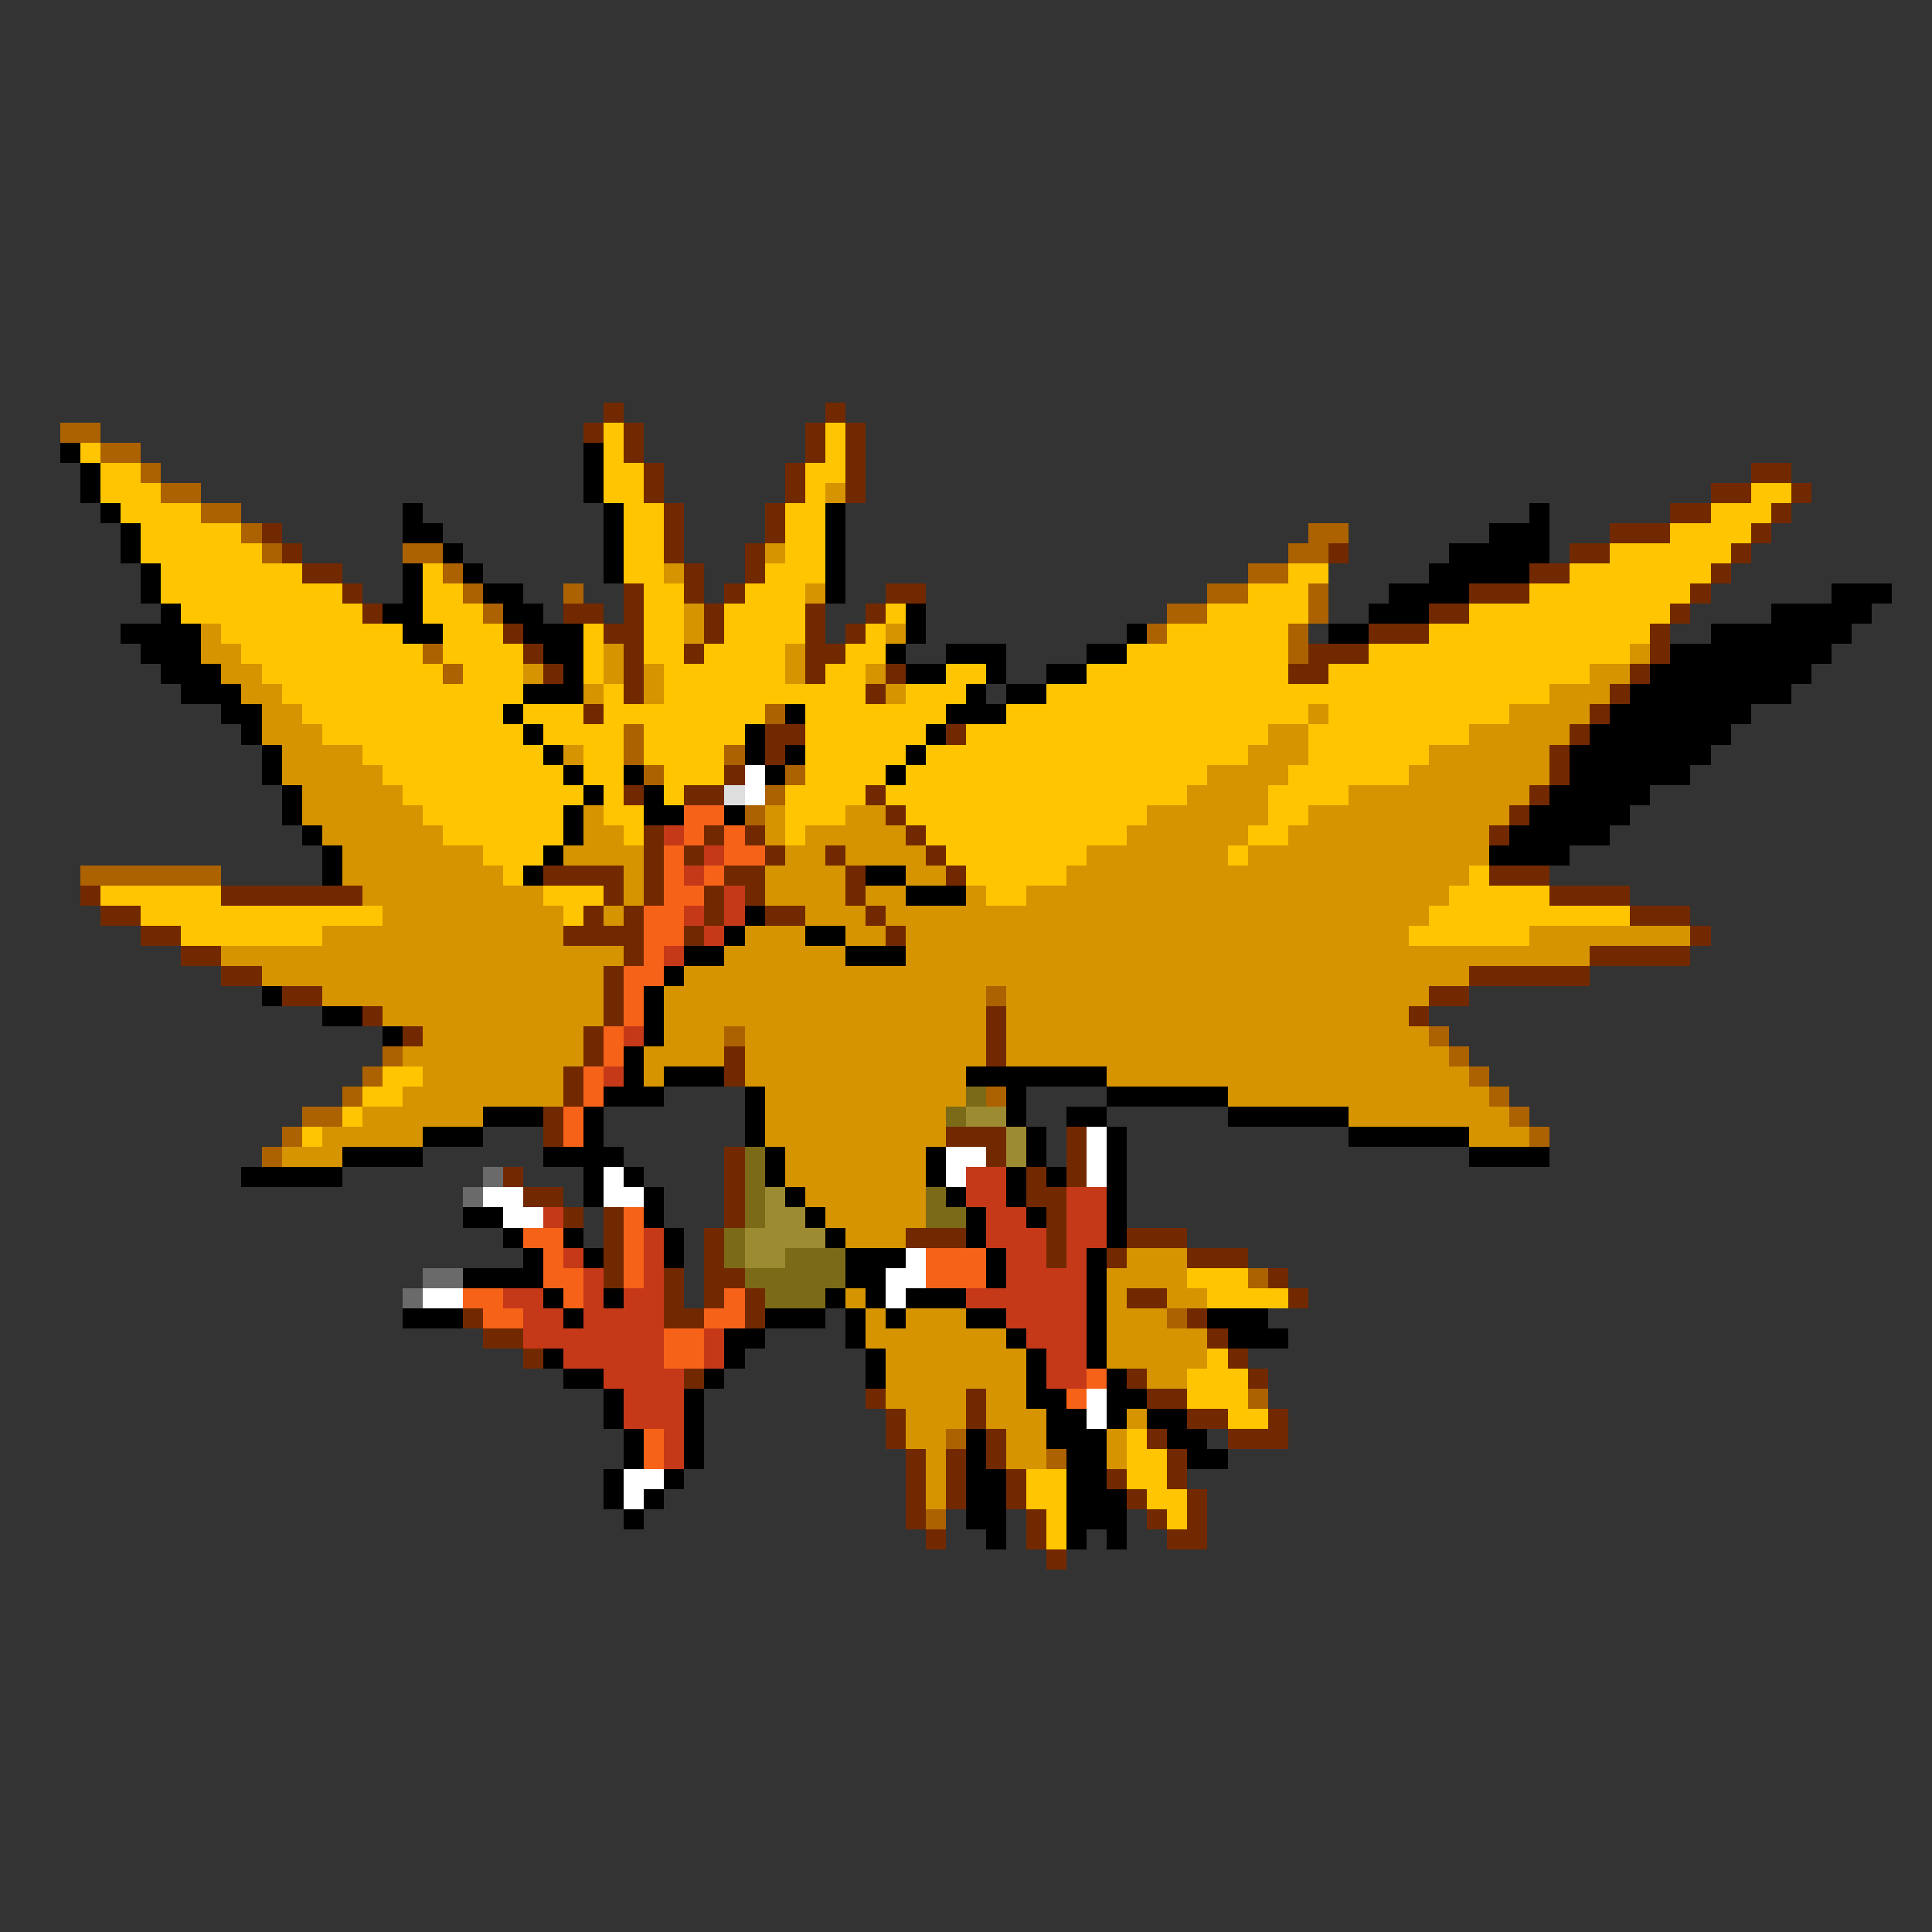 <svg xmlns="http://www.w3.org/2000/svg" viewBox="0 -0.5 96 96" shape-rendering="crispEdges">
<rect x="0" y="-0.5" width="96" height="96" fill="#333333" stroke="none"/>
<path stroke="#732900" d="M30 20h1M41 20h1M29 21h1M31 21h1M40 21h1M42 21h1M31 22h1M40 22h1M42 22h1M32 23h1M39 23h1M42 23h1M87 23h2M32 24h1M39 24h1M42 24h1M85 24h2M89 24h1M33 25h1M38 25h1M83 25h2M88 25h1M13 26h1M33 26h1M38 26h1M80 26h3M87 26h1M14 27h1M33 27h1M37 27h1M66 27h1M78 27h2M86 27h1M15 28h2M34 28h1M37 28h1M76 28h2M85 28h1M17 29h1M31 29h1M34 29h1M36 29h1M44 29h2M73 29h3M84 29h1M18 30h1M28 30h2M31 30h1M35 30h1M40 30h1M43 30h1M71 30h2M83 30h1M25 31h1M30 31h2M35 31h1M40 31h1M42 31h1M68 31h3M82 31h1M26 32h1M31 32h1M34 32h1M40 32h2M65 32h3M82 32h1M27 33h1M31 33h1M40 33h1M44 33h1M64 33h2M81 33h1M31 34h1M43 34h1M80 34h1M29 35h1M79 35h1M38 36h2M47 36h1M78 36h1M38 37h1M77 37h1M36 38h1M77 38h1M31 39h1M34 39h2M43 39h1M76 39h1M44 40h1M75 40h1M32 41h1M35 41h1M37 41h1M45 41h1M74 41h1M32 42h1M34 42h1M38 42h1M41 42h1M46 42h1M27 43h4M32 43h1M36 43h2M42 43h1M47 43h1M74 43h3M4 44h1M11 44h7M30 44h1M32 44h1M35 44h1M37 44h1M42 44h1M77 44h4M5 45h2M29 45h1M31 45h1M35 45h1M38 45h2M43 45h1M81 45h3M7 46h2M28 46h4M34 46h1M44 46h1M84 46h1M9 47h2M31 47h1M79 47h5M11 48h2M30 48h1M73 48h6M14 49h2M30 49h1M71 49h2M18 50h1M30 50h1M49 50h1M70 50h1M20 51h1M29 51h1M49 51h1M29 52h1M36 52h1M49 52h1M28 53h1M36 53h1M28 54h1M27 55h1M27 56h1M47 56h3M53 56h1M36 57h1M49 57h1M53 57h1M25 58h1M36 58h1M51 58h1M53 58h1M26 59h2M36 59h1M51 59h2M28 60h1M30 60h1M36 60h1M52 60h1M30 61h1M35 61h1M45 61h3M52 61h1M56 61h3M30 62h1M35 62h1M52 62h1M55 62h1M59 62h3M30 63h1M33 63h1M35 63h2M63 63h1M33 64h1M35 64h1M37 64h1M56 64h2M64 64h1M23 65h1M33 65h2M37 65h1M59 65h1M24 66h2M60 66h1M26 67h1M61 67h1M34 68h1M56 68h1M62 68h1M43 69h1M48 69h1M57 69h2M44 70h1M48 70h1M59 70h2M63 70h1M44 71h1M49 71h1M57 71h1M61 71h3M45 72h1M47 72h1M49 72h1M58 72h1M45 73h1M47 73h1M50 73h1M55 73h1M58 73h1M45 74h1M47 74h1M50 74h1M56 74h1M59 74h1M45 75h1M51 75h1M57 75h1M59 75h1M46 76h1M51 76h1M58 76h2M52 77h1" />
<path stroke="#ac6200" d="M3 21h2M5 22h2M7 23h1M8 24h2M10 25h2M12 26h1M65 26h2M13 27h1M20 27h2M64 27h2M22 28h1M62 28h2M23 29h1M28 29h1M60 29h2M65 29h1M24 30h1M58 30h2M65 30h1M57 31h1M64 31h1M21 32h1M64 32h1M22 33h1M38 35h1M31 36h1M31 37h1M36 37h1M32 38h1M39 38h1M38 39h1M37 40h1M4 43h7M49 49h1M36 51h1M71 51h1M19 52h1M72 52h1M18 53h1M73 53h1M17 54h1M49 54h1M74 54h1M15 55h2M75 55h1M14 56h1M76 56h1M13 57h1M62 63h1M58 65h1M62 69h1M47 71h1M52 72h1M46 75h1" />
<path stroke="#ffc500" d="M30 21h1M41 21h1M4 22h1M30 22h1M41 22h1M5 23h2M30 23h2M40 23h2M5 24h3M30 24h2M40 24h1M87 24h2M6 25h4M31 25h2M39 25h2M85 25h3M7 26h5M31 26h2M39 26h2M83 26h4M7 27h6M31 27h2M39 27h2M80 27h6M8 28h7M21 28h1M31 28h2M38 28h3M64 28h2M78 28h7M8 29h9M21 29h2M32 29h2M37 29h3M62 29h3M76 29h8M9 30h9M21 30h3M32 30h2M36 30h4M44 30h1M60 30h5M73 30h10M11 31h9M22 31h3M29 31h1M32 31h2M36 31h4M43 31h1M58 31h6M71 31h11M12 32h9M22 32h4M29 32h1M32 32h2M35 32h4M42 32h2M56 32h8M68 32h13M13 33h9M23 33h3M29 33h1M33 33h6M41 33h2M47 33h2M54 33h10M66 33h13M14 34h12M30 34h1M33 34h10M45 34h3M52 34h25M15 35h10M26 35h3M30 35h8M40 35h7M50 35h15M66 35h9M16 36h10M27 36h4M32 36h5M40 36h6M48 36h15M65 36h8M18 37h9M29 37h2M32 37h4M40 37h5M46 37h16M65 37h6M19 38h9M29 38h2M33 38h3M40 38h4M45 38h15M64 38h6M20 39h9M30 39h1M33 39h1M39 39h4M44 39h15M63 39h4M21 40h7M30 40h2M39 40h3M45 40h12M63 40h2M22 41h6M31 41h1M39 41h1M46 41h10M62 41h2M24 42h3M47 42h7M61 42h1M25 43h1M48 43h5M73 43h1M5 44h6M27 44h3M49 44h2M72 44h5M7 45h12M28 45h1M71 45h10M9 46h7M70 46h6M19 53h2M18 54h2M17 55h1M15 56h1M59 63h3M60 64h4M60 67h1M59 68h3M59 69h3M61 70h2M56 71h1M56 72h2M51 73h2M56 73h2M51 74h2M57 74h2M52 75h1M58 75h1M52 76h1" />
<path stroke="#000000" d="M3 22h1M29 22h1M4 23h1M29 23h1M4 24h1M29 24h1M5 25h1M20 25h1M30 25h1M41 25h1M76 25h1M6 26h1M20 26h2M30 26h1M41 26h1M74 26h3M6 27h1M22 27h1M30 27h1M41 27h1M72 27h5M7 28h1M20 28h1M23 28h1M30 28h1M41 28h1M71 28h5M7 29h1M20 29h1M24 29h2M41 29h1M69 29h4M91 29h3M8 30h1M19 30h2M25 30h2M45 30h1M68 30h3M88 30h5M6 31h4M20 31h2M26 31h3M45 31h1M56 31h1M66 31h2M85 31h7M7 32h3M27 32h2M44 32h1M47 32h3M54 32h2M83 32h8M8 33h3M28 33h1M45 33h2M49 33h1M52 33h2M82 33h8M9 34h3M26 34h3M48 34h1M50 34h2M81 34h8M11 35h2M25 35h1M39 35h1M47 35h3M80 35h7M12 36h1M26 36h1M37 36h1M46 36h1M79 36h7M13 37h1M27 37h1M37 37h1M39 37h1M45 37h1M78 37h7M13 38h1M28 38h1M31 38h1M38 38h1M44 38h1M78 38h6M14 39h1M29 39h1M32 39h1M77 39h5M14 40h1M28 40h1M32 40h2M36 40h1M76 40h5M15 41h1M28 41h1M75 41h5M16 42h1M27 42h1M74 42h4M16 43h1M26 43h1M43 43h2M45 44h3M37 45h1M36 46h1M40 46h2M34 47h2M42 47h3M33 48h1M13 49h1M32 49h1M16 50h2M32 50h1M19 51h1M32 51h1M31 52h1M31 53h1M33 53h3M48 53h7M30 54h3M37 54h1M50 54h1M55 54h6M24 55h3M29 55h1M37 55h1M50 55h1M53 55h2M61 55h6M21 56h3M29 56h1M37 56h1M51 56h1M55 56h1M67 56h6M17 57h4M27 57h4M38 57h1M46 57h1M51 57h1M55 57h1M73 57h4M12 58h5M29 58h1M31 58h1M38 58h1M46 58h1M50 58h1M52 58h1M55 58h1M29 59h1M32 59h1M39 59h1M47 59h1M50 59h1M55 59h1M23 60h2M32 60h1M40 60h1M48 60h1M51 60h1M55 60h1M25 61h1M28 61h1M33 61h1M41 61h1M48 61h1M55 61h1M26 62h1M29 62h1M33 62h1M42 62h3M49 62h1M54 62h1M23 63h4M42 63h2M49 63h1M54 63h1M27 64h1M30 64h1M41 64h1M43 64h1M45 64h3M54 64h1M20 65h3M28 65h1M38 65h3M42 65h1M44 65h1M48 65h2M54 65h1M60 65h3M36 66h2M42 66h1M50 66h1M54 66h1M61 66h3M27 67h1M36 67h1M43 67h1M51 67h1M54 67h1M28 68h2M35 68h1M43 68h1M51 68h1M55 68h1M30 69h1M34 69h1M51 69h2M55 69h2M30 70h1M34 70h1M52 70h2M55 70h1M57 70h2M31 71h1M34 71h1M48 71h1M52 71h3M58 71h2M31 72h1M34 72h1M48 72h1M53 72h2M59 72h2M30 73h1M33 73h1M48 73h2M53 73h2M30 74h1M32 74h1M48 74h2M53 74h3M31 75h1M48 75h2M53 75h3M49 76h1M53 76h1M55 76h1" />
<path stroke="#d59400" d="M41 24h1M38 27h1M33 28h1M40 29h1M34 30h1M10 31h1M34 31h1M44 31h1M10 32h2M30 32h1M39 32h1M81 32h1M11 33h2M26 33h1M30 33h1M32 33h1M39 33h1M43 33h1M79 33h2M12 34h2M29 34h1M32 34h1M44 34h1M77 34h3M13 35h2M65 35h1M75 35h4M13 36h3M63 36h2M73 36h5M14 37h4M28 37h1M62 37h3M71 37h6M14 38h5M60 38h4M70 38h7M15 39h5M59 39h4M67 39h9M15 40h6M29 40h1M38 40h1M42 40h2M57 40h6M65 40h10M16 41h6M29 41h2M38 41h1M40 41h5M56 41h6M64 41h10M17 42h7M28 42h4M39 42h2M42 42h4M54 42h7M62 42h12M17 43h8M31 43h1M38 43h4M45 43h2M53 43h20M18 44h9M31 44h1M38 44h4M43 44h2M48 44h1M51 44h21M19 45h9M30 45h1M40 45h3M44 45h27M16 46h12M37 46h3M42 46h2M45 46h25M76 46h8M11 47h20M36 47h6M45 47h34M13 48h17M34 48h39M16 49h14M33 49h16M50 49h21M19 50h11M33 50h16M50 50h20M21 51h8M33 51h3M37 51h12M50 51h21M20 52h9M32 52h4M37 52h12M50 52h22M21 53h7M32 53h1M37 53h11M55 53h18M20 54h8M38 54h10M61 54h13M18 55h6M38 55h9M67 55h8M16 56h5M38 56h9M73 56h3M14 57h3M39 57h7M39 58h7M40 59h6M41 60h5M42 61h3M56 62h3M55 63h4M42 64h1M55 64h1M58 64h2M43 65h1M45 65h3M55 65h3M43 66h7M55 66h5M44 67h7M55 67h5M44 68h7M57 68h2M44 69h4M49 69h2M45 70h3M49 70h3M56 70h1M45 71h2M50 71h2M55 71h1M46 72h1M50 72h2M55 72h1M46 73h1M46 74h1" />
<path stroke="#ffffff" d="M37 38h1M37 39h1M54 56h1M47 57h2M54 57h1M30 58h1M47 58h1M54 58h1M24 59h2M30 59h2M25 60h2M45 62h1M44 63h2M21 64h2M44 64h1M54 69h1M54 70h1M31 73h2M31 74h1" />
<path stroke="#dedede" d="M36 39h1" />
<path stroke="#f66218" d="M34 40h2M34 41h1M36 41h1M33 42h1M36 42h2M33 43h1M35 43h1M33 44h2M32 45h2M32 46h2M32 47h1M31 48h2M31 49h1M31 50h1M30 51h1M30 52h1M29 53h1M29 54h1M28 55h1M28 56h1M31 60h1M26 61h2M31 61h1M27 62h1M31 62h1M46 62h3M27 63h2M31 63h1M46 63h3M23 64h2M28 64h1M36 64h1M24 65h2M35 65h2M33 66h2M33 67h2M54 68h1M53 69h1M32 71h1M32 72h1" />
<path stroke="#c53918" d="M33 41h1M35 42h1M34 43h1M36 44h1M34 45h1M36 45h1M35 46h1M33 47h1M31 51h1M30 53h1M48 58h2M48 59h2M53 59h2M27 60h1M49 60h2M53 60h2M32 61h1M49 61h3M53 61h2M28 62h1M32 62h1M50 62h2M53 62h1M29 63h1M32 63h1M50 63h4M25 64h2M29 64h1M31 64h2M48 64h6M26 65h2M29 65h4M50 65h4M26 66h7M35 66h1M51 66h3M28 67h5M35 67h1M52 67h2M30 68h4M52 68h2M31 69h3M31 70h3M33 71h1M33 72h1" />
<path stroke="#7b6a18" d="M48 54h1M47 55h1M37 57h1M37 58h1M37 59h1M46 59h1M37 60h1M46 60h2M36 61h1M36 62h1M39 62h3M37 63h5M38 64h3" />
<path stroke="#9c8b31" d="M48 55h2M50 56h1M50 57h1M38 59h1M38 60h2M37 61h4M37 62h2" />
<path stroke="#6a6a6a" d="M24 58h1M23 59h1M21 63h2M20 64h1" />
</svg>
